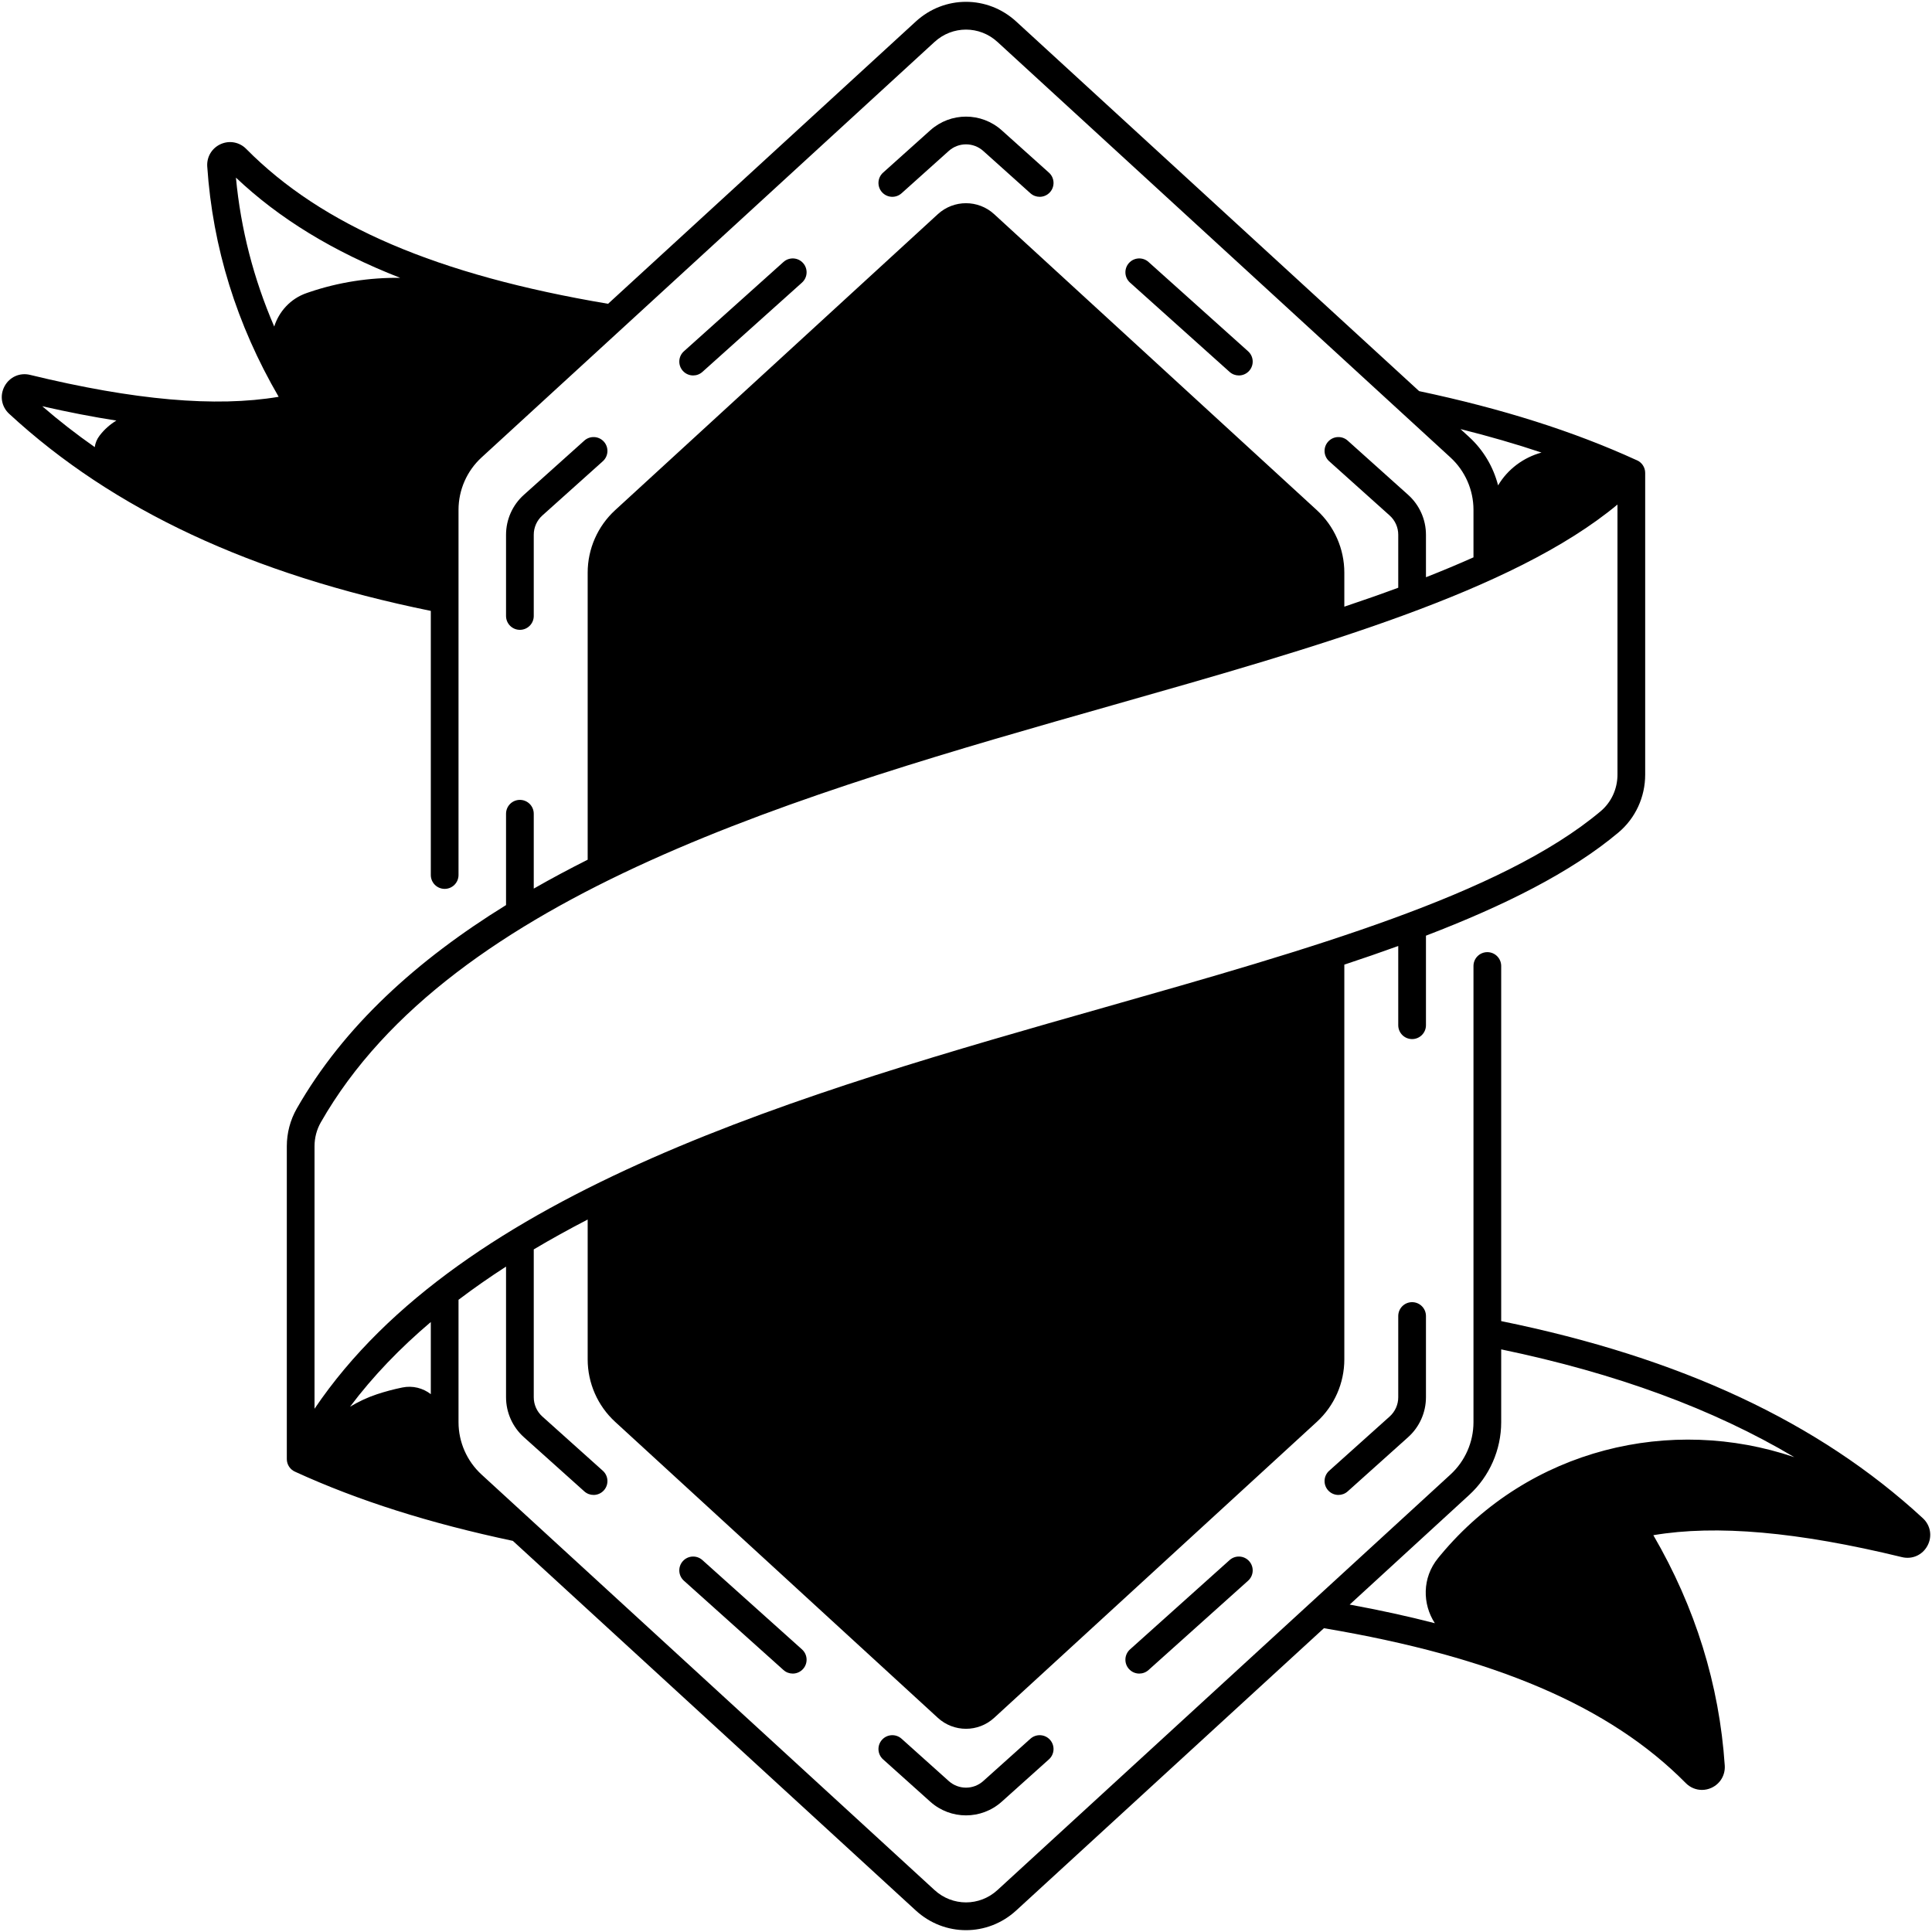 <svg width="488" height="488" viewBox="0 0 488 488" fill="none" xmlns="http://www.w3.org/2000/svg">
  <style>
    @media (prefers-color-scheme: dark) {
      #shield path {
        fill: white;
      }
    }
  </style>
  <g id="shield">
    <path
      d="M131.32 159.09C133.253 159.09 134.82 157.522 134.82 155.59V135.067C134.82 133.215 135.611 131.443 136.99 130.206L152.268 116.502C153.707 115.211 153.827 112.998 152.536 111.56C151.245 110.121 149.032 110.001 147.594 111.291L132.316 124.995C129.458 127.558 127.82 131.229 127.82 135.067V155.59C127.82 157.522 129.387 159.09 131.32 159.09Z"
      fill="black" />
    <path
      d="M177.42 93.941L202.574 71.38C204.013 70.089 204.133 67.876 202.842 66.438C201.551 64.999 199.338 64.879 197.9 66.169L172.747 88.731C171.308 90.022 171.187 92.234 172.478 93.673C173.169 94.443 174.125 94.836 175.084 94.836C175.917 94.836 176.752 94.541 177.42 93.941Z"
      fill="black" />
    <path
      d="M227.727 48.818L239.64 38.133C242.126 35.902 245.874 35.902 248.36 38.133L260.273 48.818C260.942 49.418 261.777 49.713 262.609 49.713C263.569 49.713 264.524 49.32 265.216 48.55C266.506 47.111 266.386 44.898 264.947 43.607L253.034 32.922C247.885 28.302 240.117 28.302 234.966 32.922L223.053 43.607C221.614 44.898 221.494 47.111 222.784 48.55C224.076 49.989 226.289 50.109 227.727 48.818Z"
      fill="black" />
    <path
      d="M312.916 94.836C313.876 94.836 314.831 94.443 315.522 93.673C316.813 92.234 316.693 90.022 315.254 88.731L290.101 66.169C288.662 64.879 286.45 64.999 285.158 66.438C283.868 67.876 283.988 70.089 285.427 71.38L310.58 93.941C311.249 94.541 312.084 94.836 312.916 94.836Z"
      fill="black" />
    <path
      d="M485.689 383.481C459.417 359.236 424.55 342.94 379.183 333.697V244C379.183 242.067 377.616 240.5 375.683 240.5C373.749 240.5 372.183 242.067 372.183 244V359.235C372.183 364.244 370.065 369.06 366.374 372.446L251.949 477.406C247.417 481.562 240.583 481.562 236.051 477.406L121.626 372.446C117.935 369.06 115.817 364.244 115.817 359.235V328.311C119.649 325.404 123.657 322.612 127.82 319.923V352.933C127.82 356.771 129.458 360.442 132.316 363.005L147.594 376.709C148.262 377.309 149.097 377.604 149.93 377.604C150.889 377.604 151.845 377.211 152.536 376.44C153.827 375.002 153.707 372.789 152.268 371.498L136.99 357.794C135.611 356.557 134.82 354.785 134.82 352.933V315.583C139.215 312.966 143.767 310.458 148.439 308.038V343.353C148.439 349.356 150.958 355.084 155.382 359.143L236.885 433.902C240.91 437.595 247.09 437.595 251.115 433.902L332.618 359.143C337.042 355.084 339.561 349.356 339.561 343.353V243.654C344.211 242.113 348.761 240.548 353.18 238.947V258.96C353.18 260.893 354.747 262.46 356.68 262.46C358.613 262.46 360.18 260.893 360.18 258.96V236.339C379.929 228.768 396.785 220.369 408.788 210.289C413.088 206.678 415.554 201.344 415.554 195.654V119.454C415.554 118.027 414.688 116.744 413.366 116.209C413.341 116.199 413.315 116.194 413.29 116.185C397.439 108.939 379.488 103.247 358.457 98.794L256.68 5.436C249.452 -1.196 238.548 -1.196 231.32 5.436L153.592 76.733C110.457 69.47 81.376 57.022 62.184 37.605C60.477 35.88 57.946 35.408 55.737 36.404C53.515 37.405 52.184 39.627 52.348 42.063C53.715 62.46 59.779 82.003 70.387 100.228C54.5 102.915 33.882 101.09 7.594 94.689C5.001 94.056 2.408 95.215 1.145 97.571C-0.115 99.921 0.354 102.713 2.311 104.519C28.583 128.764 63.45 145.06 108.817 154.303V221.02C108.817 222.952 110.384 224.52 112.317 224.52C114.25 224.52 115.817 222.952 115.817 221.02V128.765C115.817 123.756 117.935 118.94 121.626 115.554L236.051 10.594C240.583 6.438 247.417 6.438 251.949 10.594L366.374 115.554C370.065 118.94 372.183 123.756 372.183 128.765V140.781C368.334 142.496 364.34 144.17 360.18 145.802V135.067C360.18 131.229 358.541 127.558 355.684 124.995L340.406 111.291C338.968 110.001 336.755 110.121 335.464 111.56C334.173 112.998 334.293 115.211 335.732 116.502L351.01 130.206C352.389 131.443 353.18 133.215 353.18 135.067V148.455C348.774 150.082 344.223 151.672 339.561 153.238V144.647C339.561 138.644 337.042 132.916 332.618 128.857L251.115 54.098C247.09 50.405 240.91 50.405 236.885 54.098L155.382 128.857C150.958 132.916 148.439 138.644 148.439 144.647V217.152C143.783 219.495 139.232 221.921 134.82 224.45V205.54C134.82 203.607 133.253 202.04 131.32 202.04C129.387 202.04 127.82 203.607 127.82 205.54V228.611C105.386 242.478 86.856 259.178 74.955 280.02C73.314 282.895 72.446 286.183 72.446 289.526V368.546C72.446 369.981 73.322 371.247 74.619 371.779C90.484 379.039 108.464 384.743 129.543 389.206L231.32 482.564C234.935 485.881 239.466 487.538 244 487.538C248.532 487.538 253.066 485.88 256.68 482.564L334.409 411.266C377.544 418.53 406.625 430.98 425.816 450.395C426.929 451.52 428.391 452.111 429.887 452.111C430.686 452.111 431.494 451.942 432.263 451.596C434.485 450.595 435.816 448.373 435.652 445.937C434.285 425.54 428.221 405.997 417.613 387.772C433.498 385.083 454.118 386.91 480.406 393.312C483.003 393.945 485.593 392.785 486.855 390.429C488.115 388.079 487.646 385.287 485.689 383.481ZM25.25 109.908C25.218 109.95 25.186 109.992 25.153 110.033C24.475 110.911 24.075 111.912 23.93 112.936C19.287 109.685 14.867 106.246 10.672 102.607C17.256 104.112 23.485 105.313 29.395 106.233C27.824 107.184 26.411 108.412 25.25 109.908ZM78.122 73.794C77.899 73.87 77.676 73.946 77.453 74.023C73.358 75.439 70.468 78.684 69.265 82.483C64.054 70.403 60.807 57.82 59.594 44.864C70.492 55.187 84.116 63.538 101.073 70.177C93.31 70.095 85.552 71.269 78.122 73.794ZM371.105 110.396L368.909 108.38C376.104 110.179 382.907 112.149 389.361 114.309C384.867 115.549 380.878 118.43 378.4 122.603C377.209 117.954 374.695 113.688 371.105 110.396ZM79.446 289.526C79.446 287.397 79.996 285.31 81.034 283.49C114.116 225.557 202.844 200.342 281.127 178.096C332.973 163.362 382.158 149.386 408.554 127.443V195.654C408.554 199.271 406.999 202.65 404.286 204.928C379.231 225.97 330.649 239.776 279.214 254.393C202.79 276.111 116.788 300.548 79.446 355.836L79.446 289.526ZM108.817 352.146C106.857 350.634 104.28 349.919 101.615 350.466C99.406 350.919 97.257 351.495 95.18 352.183C92.801 352.971 90.546 354.04 88.425 355.314C94.227 347.576 101.089 340.475 108.817 333.925L108.817 352.146ZM363.921 392.732C363.693 393.006 363.466 393.28 363.241 393.556C359.174 398.535 359.274 405.17 362.426 410.004C355.672 408.258 348.51 406.692 340.913 405.3L371.106 377.604C376.239 372.896 379.183 366.2 379.183 359.235V340.837C408.186 346.87 432.683 355.865 453.219 368.063C422.103 357.489 386.331 365.862 363.921 392.732Z"
      fill="black" />
    <path
      d="M356.68 328.91C354.747 328.91 353.18 330.478 353.18 332.41V352.933C353.18 354.785 352.389 356.557 351.01 357.794L335.732 371.498C334.293 372.789 334.173 375.002 335.464 376.44C336.155 377.211 337.111 377.604 338.07 377.604C338.903 377.604 339.738 377.309 340.406 376.709L355.684 363.005C358.542 360.442 360.18 356.771 360.18 352.933V332.41C360.18 330.478 358.613 328.91 356.68 328.91Z"
      fill="black" />
    <path
      d="M310.58 394.059L285.426 416.62C283.987 417.911 283.867 420.124 285.158 421.562C285.849 422.333 286.805 422.726 287.764 422.726C288.597 422.726 289.432 422.431 290.1 421.831L315.253 399.27C316.692 397.979 316.812 395.766 315.522 394.327C314.231 392.889 312.018 392.768 310.58 394.059Z"
      fill="black" />
    <path
      d="M260.273 439.182L248.36 449.867C245.874 452.098 242.126 452.098 239.64 449.867L227.727 439.182C226.288 437.892 224.076 438.012 222.784 439.45C221.494 440.889 221.614 443.102 223.053 444.393L234.966 455.078C237.541 457.389 240.77 458.543 244 458.543C247.229 458.543 250.459 457.388 253.034 455.078L264.947 444.393C266.386 443.102 266.506 440.889 265.216 439.45C263.925 438.012 261.712 437.892 260.273 439.182Z"
      fill="black" />
    <path
      d="M172.478 394.327C171.187 395.766 171.307 397.979 172.746 399.27L197.899 421.831C198.568 422.431 199.403 422.726 200.235 422.726C201.195 422.726 202.15 422.333 202.842 421.562C204.132 420.124 204.012 417.911 202.573 416.62L177.42 394.059C175.981 392.768 173.77 392.889 172.478 394.327Z"
      fill="black" />
  </g>
</svg>

